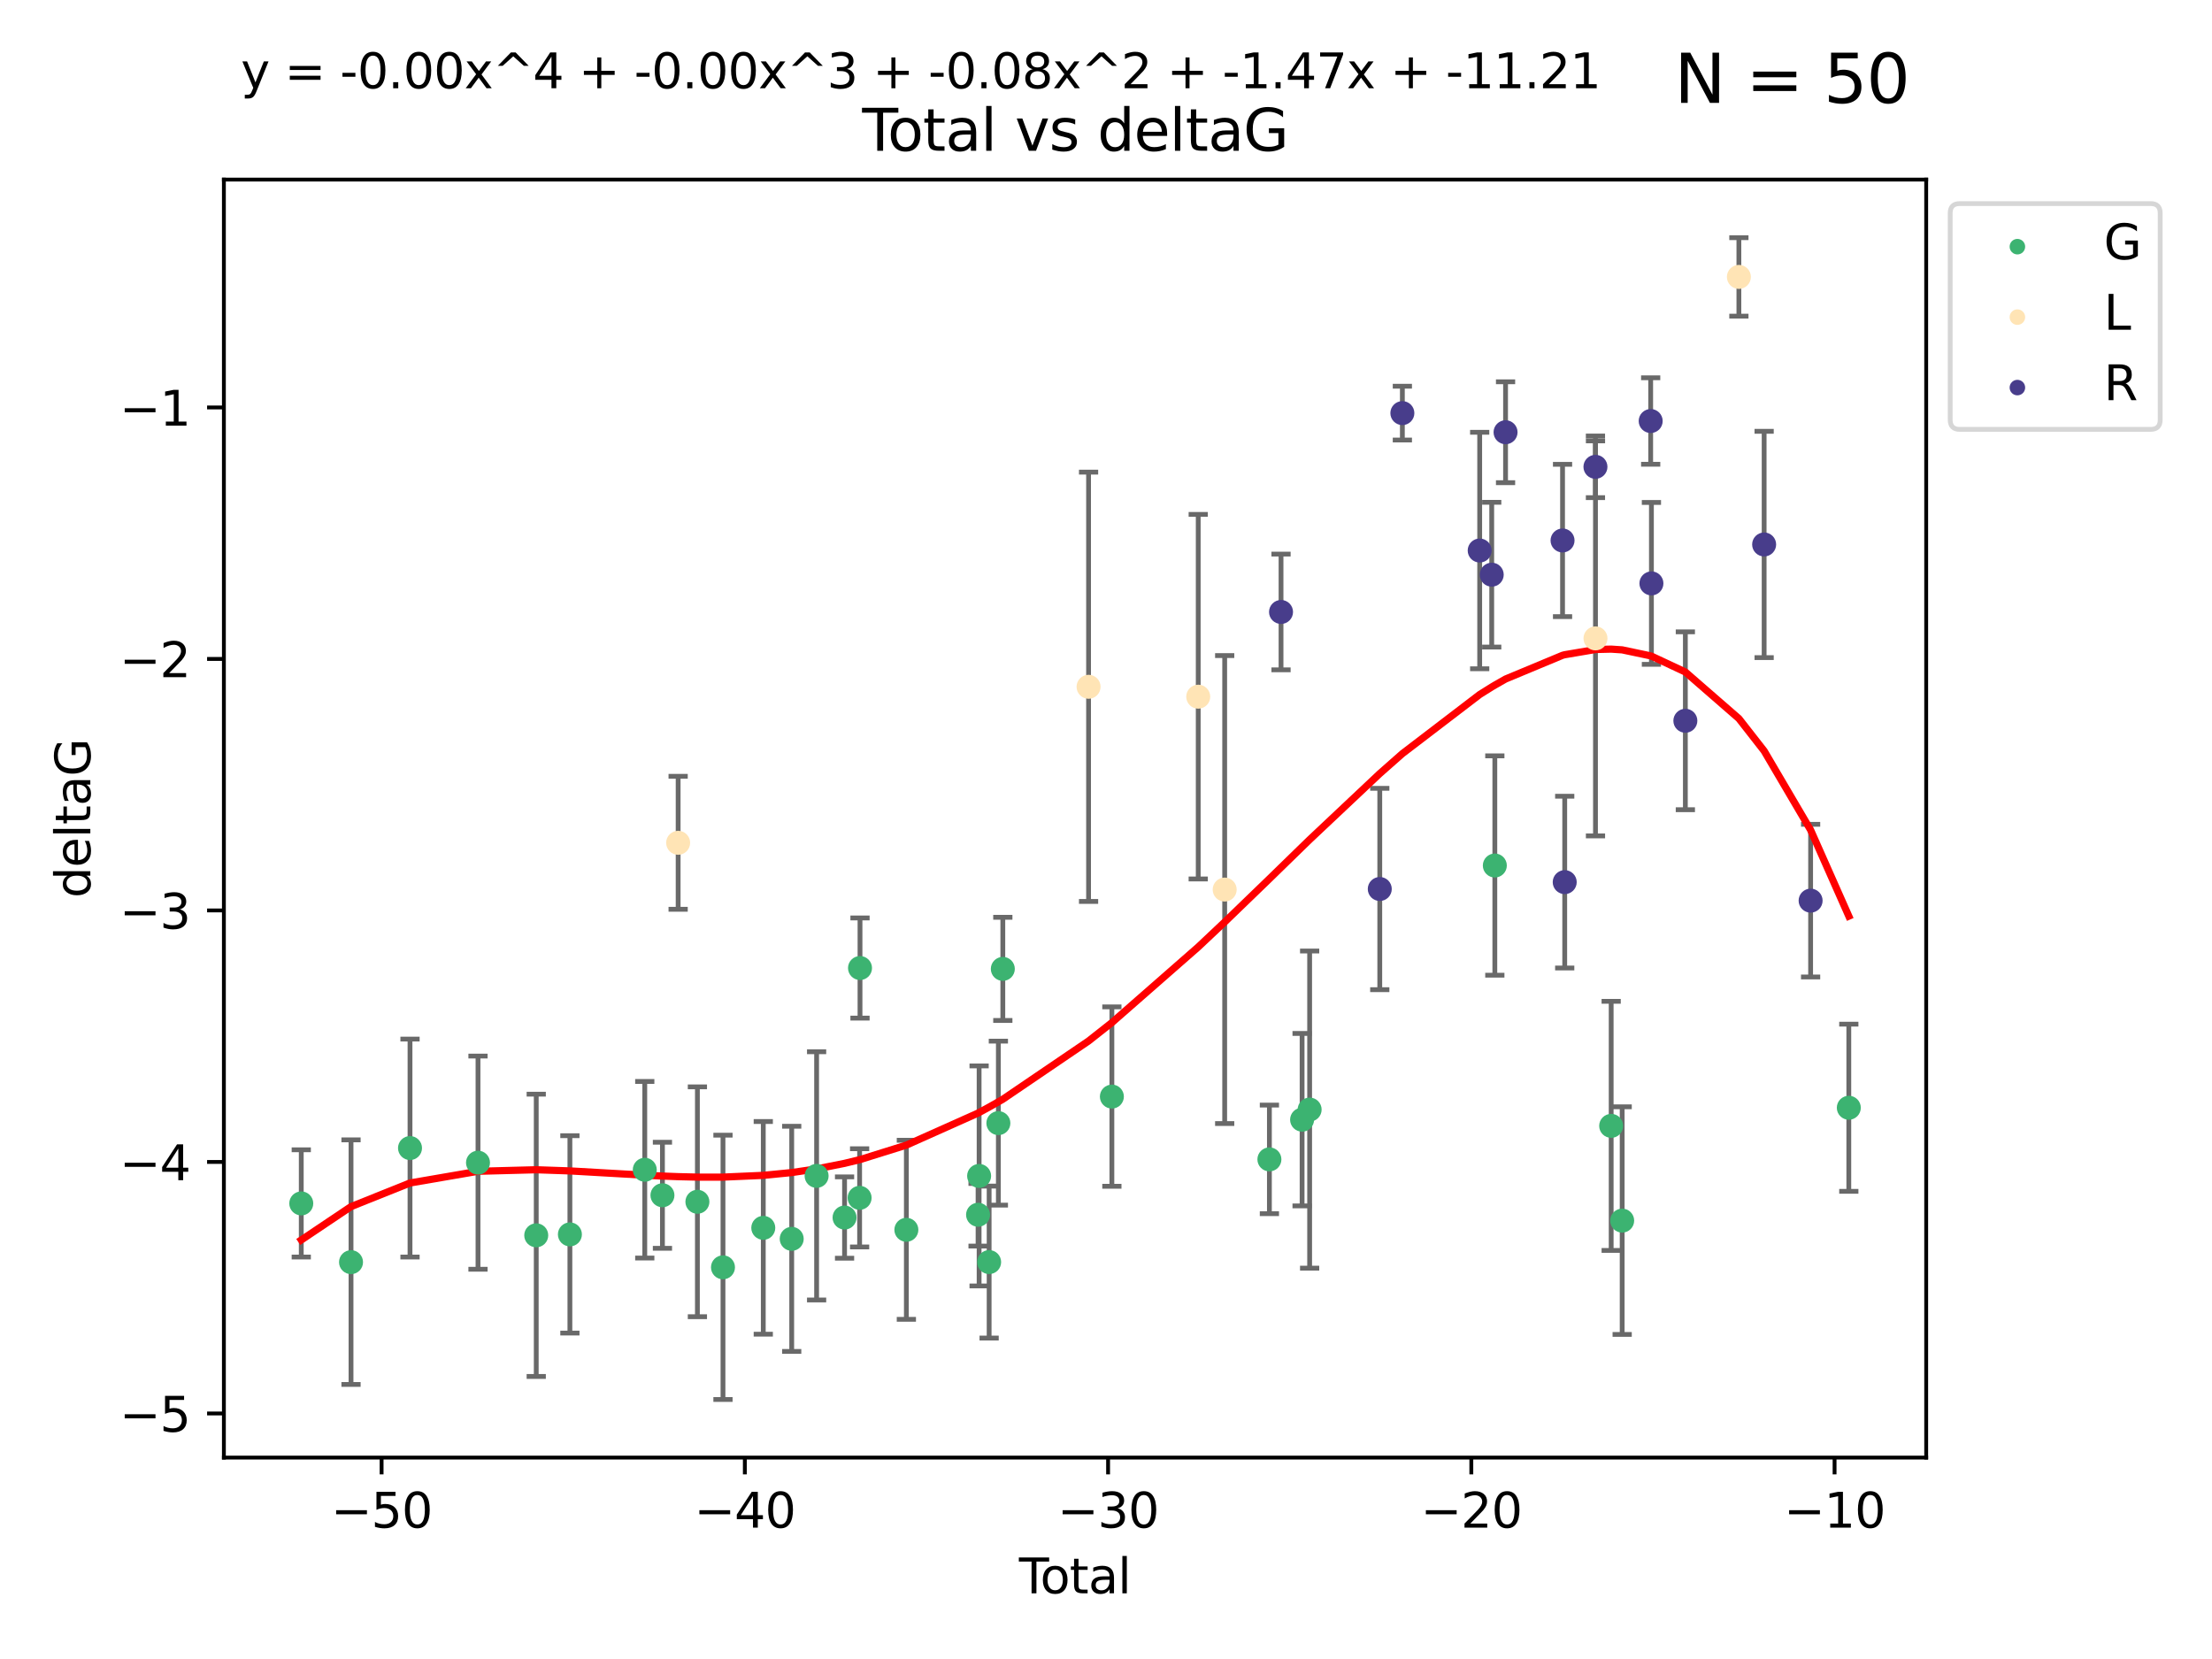 <?xml version="1.0" encoding="utf-8" standalone="no"?>
<!DOCTYPE svg PUBLIC "-//W3C//DTD SVG 1.1//EN"
  "http://www.w3.org/Graphics/SVG/1.1/DTD/svg11.dtd">
<svg xmlns:xlink="http://www.w3.org/1999/xlink" width="460.8pt" height="345.6pt" viewBox="0 0 460.8 345.6" xmlns="http://www.w3.org/2000/svg" version="1.1">
 <defs>
  <style type="text/css">*{stroke-linejoin: round; stroke-linecap: butt}</style>
 </defs>
 <g id="figure_1">
  <g id="patch_1">
   <path d="M 0 345.6 
L 460.8 345.6 
L 460.8 0 
L 0 0 
z
" style="fill: #ffffff"/>
  </g>
  <g id="axes_1">
   <g id="patch_2">
    <path d="M 46.64 303.64 
L 401.26 303.64 
L 401.26 37.411 
L 46.64 37.411 
z
" style="fill: #ffffff"/>
   </g>
   <g id="PathCollection_1">
    <defs>
     <path id="m5a58df277d" d="M 0 1.118 
C 0.297 1.118 0.581 1 0.791 0.791 
C 1 0.581 1.118 0.297 1.118 0 
C 1.118 -0.297 1 -0.581 0.791 -0.791 
C 0.581 -1 0.297 -1.118 0 -1.118 
C -0.297 -1.118 -0.581 -1 -0.791 -0.791 
C -1 -0.581 -1.118 -0.297 -1.118 0 
C -1.118 0.297 -1 0.581 -0.791 0.791 
C -0.581 1 -0.297 1.118 0 1.118 
z
" style="stroke: #3cb371"/>
    </defs>
    <g clip-path="url(#p225749814c)">
     <use xlink:href="#m5a58df277d" x="62.759" y="250.694" style="fill: #3cb371; stroke: #3cb371"/>
     <use xlink:href="#m5a58df277d" x="73.125" y="262.93" style="fill: #3cb371; stroke: #3cb371"/>
     <use xlink:href="#m5a58df277d" x="85.413" y="239.16" style="fill: #3cb371; stroke: #3cb371"/>
     <use xlink:href="#m5a58df277d" x="99.576" y="242.204" style="fill: #3cb371; stroke: #3cb371"/>
     <use xlink:href="#m5a58df277d" x="111.708" y="257.34" style="fill: #3cb371; stroke: #3cb371"/>
     <use xlink:href="#m5a58df277d" x="118.72" y="257.145" style="fill: #3cb371; stroke: #3cb371"/>
     <use xlink:href="#m5a58df277d" x="134.317" y="243.683" style="fill: #3cb371; stroke: #3cb371"/>
     <use xlink:href="#m5a58df277d" x="137.999" y="248.997" style="fill: #3cb371; stroke: #3cb371"/>
     <use xlink:href="#m5a58df277d" x="145.282" y="250.352" style="fill: #3cb371; stroke: #3cb371"/>
     <use xlink:href="#m5a58df277d" x="150.61" y="264.006" style="fill: #3cb371; stroke: #3cb371"/>
     <use xlink:href="#m5a58df277d" x="159.006" y="255.783" style="fill: #3cb371; stroke: #3cb371"/>
     <use xlink:href="#m5a58df277d" x="164.928" y="258.074" style="fill: #3cb371; stroke: #3cb371"/>
     <use xlink:href="#m5a58df277d" x="170.114" y="244.958" style="fill: #3cb371; stroke: #3cb371"/>
     <use xlink:href="#m5a58df277d" x="175.937" y="253.637" style="fill: #3cb371; stroke: #3cb371"/>
     <use xlink:href="#m5a58df277d" x="179.073" y="249.531" style="fill: #3cb371; stroke: #3cb371"/>
     <use xlink:href="#m5a58df277d" x="179.156" y="201.658" style="fill: #3cb371; stroke: #3cb371"/>
     <use xlink:href="#m5a58df277d" x="188.812" y="256.189" style="fill: #3cb371; stroke: #3cb371"/>
     <use xlink:href="#m5a58df277d" x="203.749" y="253.055" style="fill: #3cb371; stroke: #3cb371"/>
     <use xlink:href="#m5a58df277d" x="203.967" y="244.969" style="fill: #3cb371; stroke: #3cb371"/>
     <use xlink:href="#m5a58df277d" x="206.054" y="262.915" style="fill: #3cb371; stroke: #3cb371"/>
     <use xlink:href="#m5a58df277d" x="207.979" y="233.968" style="fill: #3cb371; stroke: #3cb371"/>
     <use xlink:href="#m5a58df277d" x="208.906" y="201.836" style="fill: #3cb371; stroke: #3cb371"/>
     <use xlink:href="#m5a58df277d" x="231.625" y="228.439" style="fill: #3cb371; stroke: #3cb371"/>
     <use xlink:href="#m5a58df277d" x="264.44" y="241.52" style="fill: #3cb371; stroke: #3cb371"/>
     <use xlink:href="#m5a58df277d" x="271.25" y="233.249" style="fill: #3cb371; stroke: #3cb371"/>
     <use xlink:href="#m5a58df277d" x="272.821" y="231.145" style="fill: #3cb371; stroke: #3cb371"/>
     <use xlink:href="#m5a58df277d" x="311.4" y="180.303" style="fill: #3cb371; stroke: #3cb371"/>
     <use xlink:href="#m5a58df277d" x="335.637" y="234.537" style="fill: #3cb371; stroke: #3cb371"/>
     <use xlink:href="#m5a58df277d" x="337.928" y="254.278" style="fill: #3cb371; stroke: #3cb371"/>
     <use xlink:href="#m5a58df277d" x="385.141" y="230.765" style="fill: #3cb371; stroke: #3cb371"/>
    </g>
   </g>
   <g id="PathCollection_2">
    <defs>
     <path id="m8f5b5ffb77" d="M 0 1.118 
C 0.297 1.118 0.581 1 0.791 0.791 
C 1 0.581 1.118 0.297 1.118 0 
C 1.118 -0.297 1 -0.581 0.791 -0.791 
C 0.581 -1 0.297 -1.118 0 -1.118 
C -0.297 -1.118 -0.581 -1 -0.791 -0.791 
C -1 -0.581 -1.118 -0.297 -1.118 0 
C -1.118 0.297 -1 0.581 -0.791 0.791 
C -0.581 1 -0.297 1.118 0 1.118 
z
" style="stroke: #ffe4b5"/>
    </defs>
    <g clip-path="url(#p225749814c)">
     <use xlink:href="#m8f5b5ffb77" x="141.269" y="175.57" style="fill: #ffe4b5; stroke: #ffe4b5"/>
     <use xlink:href="#m8f5b5ffb77" x="226.768" y="143.071" style="fill: #ffe4b5; stroke: #ffe4b5"/>
     <use xlink:href="#m8f5b5ffb77" x="249.613" y="145.132" style="fill: #ffe4b5; stroke: #ffe4b5"/>
     <use xlink:href="#m8f5b5ffb77" x="255.124" y="185.314" style="fill: #ffe4b5; stroke: #ffe4b5"/>
     <use xlink:href="#m8f5b5ffb77" x="332.369" y="132.989" style="fill: #ffe4b5; stroke: #ffe4b5"/>
     <use xlink:href="#m8f5b5ffb77" x="362.242" y="57.685" style="fill: #ffe4b5; stroke: #ffe4b5"/>
    </g>
   </g>
   <g id="PathCollection_3">
    <defs>
     <path id="m2266f6ca08" d="M 0 1.118 
C 0.297 1.118 0.581 1 0.791 0.791 
C 1 0.581 1.118 0.297 1.118 0 
C 1.118 -0.297 1 -0.581 0.791 -0.791 
C 0.581 -1 0.297 -1.118 0 -1.118 
C -0.297 -1.118 -0.581 -1 -0.791 -0.791 
C -1 -0.581 -1.118 -0.297 -1.118 0 
C -1.118 0.297 -1 0.581 -0.791 0.791 
C -0.581 1 -0.297 1.118 0 1.118 
z
" style="stroke: #483d8b"/>
    </defs>
    <g clip-path="url(#p225749814c)">
     <use xlink:href="#m2266f6ca08" x="266.862" y="127.483" style="fill: #483d8b; stroke: #483d8b"/>
     <use xlink:href="#m2266f6ca08" x="287.432" y="185.193" style="fill: #483d8b; stroke: #483d8b"/>
     <use xlink:href="#m2266f6ca08" x="292.138" y="86.058" style="fill: #483d8b; stroke: #483d8b"/>
     <use xlink:href="#m2266f6ca08" x="308.246" y="114.683" style="fill: #483d8b; stroke: #483d8b"/>
     <use xlink:href="#m2266f6ca08" x="310.753" y="119.716" style="fill: #483d8b; stroke: #483d8b"/>
     <use xlink:href="#m2266f6ca08" x="313.635" y="90.044" style="fill: #483d8b; stroke: #483d8b"/>
     <use xlink:href="#m2266f6ca08" x="325.507" y="112.59" style="fill: #483d8b; stroke: #483d8b"/>
     <use xlink:href="#m2266f6ca08" x="325.959" y="183.764" style="fill: #483d8b; stroke: #483d8b"/>
     <use xlink:href="#m2266f6ca08" x="332.361" y="97.249" style="fill: #483d8b; stroke: #483d8b"/>
     <use xlink:href="#m2266f6ca08" x="343.867" y="87.707" style="fill: #483d8b; stroke: #483d8b"/>
     <use xlink:href="#m2266f6ca08" x="344.021" y="121.532" style="fill: #483d8b; stroke: #483d8b"/>
     <use xlink:href="#m2266f6ca08" x="351.091" y="150.149" style="fill: #483d8b; stroke: #483d8b"/>
     <use xlink:href="#m2266f6ca08" x="367.502" y="113.422" style="fill: #483d8b; stroke: #483d8b"/>
     <use xlink:href="#m2266f6ca08" x="377.184" y="187.62" style="fill: #483d8b; stroke: #483d8b"/>
    </g>
   </g>
   <g id="matplotlib.axis_1">
    <g id="xtick_1">
     <g id="line2d_1">
      <defs>
       <path id="mb4664c0214" d="M 0 0 
L 0 3.5 
" style="stroke: #000000; stroke-width: 0.8"/>
      </defs>
      <g>
       <use xlink:href="#mb4664c0214" x="79.494" y="303.64" style="stroke: #000000; stroke-width: 0.8"/>
      </g>
     </g>
     <g id="text_1">
      <!-- −50 -->
      <g transform="translate(68.941 318.238)scale(0.1 -0.1)">
       <defs>
        <path id="DejaVuSans-2212" d="M 678 2272 
L 4684 2272 
L 4684 1741 
L 678 1741 
L 678 2272 
z
" transform="scale(0.016)"/>
        <path id="DejaVuSans-35" d="M 691 4666 
L 3169 4666 
L 3169 4134 
L 1269 4134 
L 1269 2991 
Q 1406 3038 1543 3061 
Q 1681 3084 1819 3084 
Q 2600 3084 3056 2656 
Q 3513 2228 3513 1497 
Q 3513 744 3044 326 
Q 2575 -91 1722 -91 
Q 1428 -91 1123 -41 
Q 819 9 494 109 
L 494 744 
Q 775 591 1075 516 
Q 1375 441 1709 441 
Q 2250 441 2565 725 
Q 2881 1009 2881 1497 
Q 2881 1984 2565 2268 
Q 2250 2553 1709 2553 
Q 1456 2553 1204 2497 
Q 953 2441 691 2322 
L 691 4666 
z
" transform="scale(0.016)"/>
        <path id="DejaVuSans-30" d="M 2034 4250 
Q 1547 4250 1301 3770 
Q 1056 3291 1056 2328 
Q 1056 1369 1301 889 
Q 1547 409 2034 409 
Q 2525 409 2770 889 
Q 3016 1369 3016 2328 
Q 3016 3291 2770 3770 
Q 2525 4250 2034 4250 
z
M 2034 4750 
Q 2819 4750 3233 4129 
Q 3647 3509 3647 2328 
Q 3647 1150 3233 529 
Q 2819 -91 2034 -91 
Q 1250 -91 836 529 
Q 422 1150 422 2328 
Q 422 3509 836 4129 
Q 1250 4750 2034 4750 
z
" transform="scale(0.016)"/>
       </defs>
       <use xlink:href="#DejaVuSans-2212"/>
       <use xlink:href="#DejaVuSans-35" x="83.789"/>
       <use xlink:href="#DejaVuSans-30" x="147.412"/>
      </g>
     </g>
    </g>
    <g id="xtick_2">
     <g id="line2d_2">
      <g>
       <use xlink:href="#mb4664c0214" x="155.164" y="303.64" style="stroke: #000000; stroke-width: 0.8"/>
      </g>
     </g>
     <g id="text_2">
      <!-- −40 -->
      <g transform="translate(144.612 318.238)scale(0.1 -0.1)">
       <defs>
        <path id="DejaVuSans-34" d="M 2419 4116 
L 825 1625 
L 2419 1625 
L 2419 4116 
z
M 2253 4666 
L 3047 4666 
L 3047 1625 
L 3713 1625 
L 3713 1100 
L 3047 1100 
L 3047 0 
L 2419 0 
L 2419 1100 
L 313 1100 
L 313 1709 
L 2253 4666 
z
" transform="scale(0.016)"/>
       </defs>
       <use xlink:href="#DejaVuSans-2212"/>
       <use xlink:href="#DejaVuSans-34" x="83.789"/>
       <use xlink:href="#DejaVuSans-30" x="147.412"/>
      </g>
     </g>
    </g>
    <g id="xtick_3">
     <g id="line2d_3">
      <g>
       <use xlink:href="#mb4664c0214" x="230.834" y="303.64" style="stroke: #000000; stroke-width: 0.8"/>
      </g>
     </g>
     <g id="text_3">
      <!-- −30 -->
      <g transform="translate(220.282 318.238)scale(0.1 -0.1)">
       <defs>
        <path id="DejaVuSans-33" d="M 2597 2516 
Q 3050 2419 3304 2112 
Q 3559 1806 3559 1356 
Q 3559 666 3084 287 
Q 2609 -91 1734 -91 
Q 1441 -91 1130 -33 
Q 819 25 488 141 
L 488 750 
Q 750 597 1062 519 
Q 1375 441 1716 441 
Q 2309 441 2620 675 
Q 2931 909 2931 1356 
Q 2931 1769 2642 2001 
Q 2353 2234 1838 2234 
L 1294 2234 
L 1294 2753 
L 1863 2753 
Q 2328 2753 2575 2939 
Q 2822 3125 2822 3475 
Q 2822 3834 2567 4026 
Q 2313 4219 1838 4219 
Q 1578 4219 1281 4162 
Q 984 4106 628 3988 
L 628 4550 
Q 988 4650 1302 4700 
Q 1616 4750 1894 4750 
Q 2613 4750 3031 4423 
Q 3450 4097 3450 3541 
Q 3450 3153 3228 2886 
Q 3006 2619 2597 2516 
z
" transform="scale(0.016)"/>
       </defs>
       <use xlink:href="#DejaVuSans-2212"/>
       <use xlink:href="#DejaVuSans-33" x="83.789"/>
       <use xlink:href="#DejaVuSans-30" x="147.412"/>
      </g>
     </g>
    </g>
    <g id="xtick_4">
     <g id="line2d_4">
      <g>
       <use xlink:href="#mb4664c0214" x="306.504" y="303.64" style="stroke: #000000; stroke-width: 0.8"/>
      </g>
     </g>
     <g id="text_4">
      <!-- −20 -->
      <g transform="translate(295.952 318.238)scale(0.1 -0.1)">
       <defs>
        <path id="DejaVuSans-32" d="M 1228 531 
L 3431 531 
L 3431 0 
L 469 0 
L 469 531 
Q 828 903 1448 1529 
Q 2069 2156 2228 2338 
Q 2531 2678 2651 2914 
Q 2772 3150 2772 3378 
Q 2772 3750 2511 3984 
Q 2250 4219 1831 4219 
Q 1534 4219 1204 4116 
Q 875 4013 500 3803 
L 500 4441 
Q 881 4594 1212 4672 
Q 1544 4750 1819 4750 
Q 2544 4750 2975 4387 
Q 3406 4025 3406 3419 
Q 3406 3131 3298 2873 
Q 3191 2616 2906 2266 
Q 2828 2175 2409 1742 
Q 1991 1309 1228 531 
z
" transform="scale(0.016)"/>
       </defs>
       <use xlink:href="#DejaVuSans-2212"/>
       <use xlink:href="#DejaVuSans-32" x="83.789"/>
       <use xlink:href="#DejaVuSans-30" x="147.412"/>
      </g>
     </g>
    </g>
    <g id="xtick_5">
     <g id="line2d_5">
      <g>
       <use xlink:href="#mb4664c0214" x="382.175" y="303.64" style="stroke: #000000; stroke-width: 0.8"/>
      </g>
     </g>
     <g id="text_5">
      <!-- −10 -->
      <g transform="translate(371.622 318.238)scale(0.1 -0.1)">
       <defs>
        <path id="DejaVuSans-31" d="M 794 531 
L 1825 531 
L 1825 4091 
L 703 3866 
L 703 4441 
L 1819 4666 
L 2450 4666 
L 2450 531 
L 3481 531 
L 3481 0 
L 794 0 
L 794 531 
z
" transform="scale(0.016)"/>
       </defs>
       <use xlink:href="#DejaVuSans-2212"/>
       <use xlink:href="#DejaVuSans-31" x="83.789"/>
       <use xlink:href="#DejaVuSans-30" x="147.412"/>
      </g>
     </g>
    </g>
    <g id="text_6">
     <!-- Total -->
     <g transform="translate(212.273 331.917)scale(0.1 -0.1)">
      <defs>
       <path id="DejaVuSans-54" d="M -19 4666 
L 3928 4666 
L 3928 4134 
L 2272 4134 
L 2272 0 
L 1638 0 
L 1638 4134 
L -19 4134 
L -19 4666 
z
" transform="scale(0.016)"/>
       <path id="DejaVuSans-6f" d="M 1959 3097 
Q 1497 3097 1228 2736 
Q 959 2375 959 1747 
Q 959 1119 1226 758 
Q 1494 397 1959 397 
Q 2419 397 2687 759 
Q 2956 1122 2956 1747 
Q 2956 2369 2687 2733 
Q 2419 3097 1959 3097 
z
M 1959 3584 
Q 2709 3584 3137 3096 
Q 3566 2609 3566 1747 
Q 3566 888 3137 398 
Q 2709 -91 1959 -91 
Q 1206 -91 779 398 
Q 353 888 353 1747 
Q 353 2609 779 3096 
Q 1206 3584 1959 3584 
z
" transform="scale(0.016)"/>
       <path id="DejaVuSans-74" d="M 1172 4494 
L 1172 3500 
L 2356 3500 
L 2356 3053 
L 1172 3053 
L 1172 1153 
Q 1172 725 1289 603 
Q 1406 481 1766 481 
L 2356 481 
L 2356 0 
L 1766 0 
Q 1100 0 847 248 
Q 594 497 594 1153 
L 594 3053 
L 172 3053 
L 172 3500 
L 594 3500 
L 594 4494 
L 1172 4494 
z
" transform="scale(0.016)"/>
       <path id="DejaVuSans-61" d="M 2194 1759 
Q 1497 1759 1228 1600 
Q 959 1441 959 1056 
Q 959 750 1161 570 
Q 1363 391 1709 391 
Q 2188 391 2477 730 
Q 2766 1069 2766 1631 
L 2766 1759 
L 2194 1759 
z
M 3341 1997 
L 3341 0 
L 2766 0 
L 2766 531 
Q 2569 213 2275 61 
Q 1981 -91 1556 -91 
Q 1019 -91 701 211 
Q 384 513 384 1019 
Q 384 1609 779 1909 
Q 1175 2209 1959 2209 
L 2766 2209 
L 2766 2266 
Q 2766 2663 2505 2880 
Q 2244 3097 1772 3097 
Q 1472 3097 1187 3025 
Q 903 2953 641 2809 
L 641 3341 
Q 956 3463 1253 3523 
Q 1550 3584 1831 3584 
Q 2591 3584 2966 3190 
Q 3341 2797 3341 1997 
z
" transform="scale(0.016)"/>
       <path id="DejaVuSans-6c" d="M 603 4863 
L 1178 4863 
L 1178 0 
L 603 0 
L 603 4863 
z
" transform="scale(0.016)"/>
      </defs>
      <use xlink:href="#DejaVuSans-54"/>
      <use xlink:href="#DejaVuSans-6f" x="44.084"/>
      <use xlink:href="#DejaVuSans-74" x="105.266"/>
      <use xlink:href="#DejaVuSans-61" x="144.475"/>
      <use xlink:href="#DejaVuSans-6c" x="205.754"/>
     </g>
    </g>
   </g>
   <g id="matplotlib.axis_2">
    <g id="ytick_1">
     <g id="line2d_6">
      <defs>
       <path id="m29cb086c2b" d="M 0 0 
L -3.5 0 
" style="stroke: #000000; stroke-width: 0.8"/>
      </defs>
      <g>
       <use xlink:href="#m29cb086c2b" x="46.64" y="294.452" style="stroke: #000000; stroke-width: 0.8"/>
      </g>
     </g>
     <g id="text_7">
      <!-- −5 -->
      <g transform="translate(24.898 298.251)scale(0.1 -0.1)">
       <use xlink:href="#DejaVuSans-2212"/>
       <use xlink:href="#DejaVuSans-35" x="83.789"/>
      </g>
     </g>
    </g>
    <g id="ytick_2">
     <g id="line2d_7">
      <g>
       <use xlink:href="#m29cb086c2b" x="46.64" y="242.057" style="stroke: #000000; stroke-width: 0.8"/>
      </g>
     </g>
     <g id="text_8">
      <!-- −4 -->
      <g transform="translate(24.898 245.857)scale(0.1 -0.1)">
       <use xlink:href="#DejaVuSans-2212"/>
       <use xlink:href="#DejaVuSans-34" x="83.789"/>
      </g>
     </g>
    </g>
    <g id="ytick_3">
     <g id="line2d_8">
      <g>
       <use xlink:href="#m29cb086c2b" x="46.64" y="189.663" style="stroke: #000000; stroke-width: 0.8"/>
      </g>
     </g>
     <g id="text_9">
      <!-- −3 -->
      <g transform="translate(24.898 193.462)scale(0.1 -0.1)">
       <use xlink:href="#DejaVuSans-2212"/>
       <use xlink:href="#DejaVuSans-33" x="83.789"/>
      </g>
     </g>
    </g>
    <g id="ytick_4">
     <g id="line2d_9">
      <g>
       <use xlink:href="#m29cb086c2b" x="46.64" y="137.269" style="stroke: #000000; stroke-width: 0.8"/>
      </g>
     </g>
     <g id="text_10">
      <!-- −2 -->
      <g transform="translate(24.898 141.068)scale(0.1 -0.1)">
       <use xlink:href="#DejaVuSans-2212"/>
       <use xlink:href="#DejaVuSans-32" x="83.789"/>
      </g>
     </g>
    </g>
    <g id="ytick_5">
     <g id="line2d_10">
      <g>
       <use xlink:href="#m29cb086c2b" x="46.64" y="84.875" style="stroke: #000000; stroke-width: 0.8"/>
      </g>
     </g>
     <g id="text_11">
      <!-- −1 -->
      <g transform="translate(24.898 88.674)scale(0.1 -0.1)">
       <use xlink:href="#DejaVuSans-2212"/>
       <use xlink:href="#DejaVuSans-31" x="83.789"/>
      </g>
     </g>
    </g>
    <g id="text_12">
     <!-- deltaG -->
     <g transform="translate(18.818 187.064)rotate(-90)scale(0.1 -0.1)">
      <defs>
       <path id="DejaVuSans-64" d="M 2906 2969 
L 2906 4863 
L 3481 4863 
L 3481 0 
L 2906 0 
L 2906 525 
Q 2725 213 2448 61 
Q 2172 -91 1784 -91 
Q 1150 -91 751 415 
Q 353 922 353 1747 
Q 353 2572 751 3078 
Q 1150 3584 1784 3584 
Q 2172 3584 2448 3432 
Q 2725 3281 2906 2969 
z
M 947 1747 
Q 947 1113 1208 752 
Q 1469 391 1925 391 
Q 2381 391 2643 752 
Q 2906 1113 2906 1747 
Q 2906 2381 2643 2742 
Q 2381 3103 1925 3103 
Q 1469 3103 1208 2742 
Q 947 2381 947 1747 
z
" transform="scale(0.016)"/>
       <path id="DejaVuSans-65" d="M 3597 1894 
L 3597 1613 
L 953 1613 
Q 991 1019 1311 708 
Q 1631 397 2203 397 
Q 2534 397 2845 478 
Q 3156 559 3463 722 
L 3463 178 
Q 3153 47 2828 -22 
Q 2503 -91 2169 -91 
Q 1331 -91 842 396 
Q 353 884 353 1716 
Q 353 2575 817 3079 
Q 1281 3584 2069 3584 
Q 2775 3584 3186 3129 
Q 3597 2675 3597 1894 
z
M 3022 2063 
Q 3016 2534 2758 2815 
Q 2500 3097 2075 3097 
Q 1594 3097 1305 2825 
Q 1016 2553 972 2059 
L 3022 2063 
z
" transform="scale(0.016)"/>
       <path id="DejaVuSans-47" d="M 3809 666 
L 3809 1919 
L 2778 1919 
L 2778 2438 
L 4434 2438 
L 4434 434 
Q 4069 175 3628 42 
Q 3188 -91 2688 -91 
Q 1594 -91 976 548 
Q 359 1188 359 2328 
Q 359 3472 976 4111 
Q 1594 4750 2688 4750 
Q 3144 4750 3555 4637 
Q 3966 4525 4313 4306 
L 4313 3634 
Q 3963 3931 3569 4081 
Q 3175 4231 2741 4231 
Q 1884 4231 1454 3753 
Q 1025 3275 1025 2328 
Q 1025 1384 1454 906 
Q 1884 428 2741 428 
Q 3075 428 3337 486 
Q 3600 544 3809 666 
z
" transform="scale(0.016)"/>
      </defs>
      <use xlink:href="#DejaVuSans-64"/>
      <use xlink:href="#DejaVuSans-65" x="63.477"/>
      <use xlink:href="#DejaVuSans-6c" x="125"/>
      <use xlink:href="#DejaVuSans-74" x="152.783"/>
      <use xlink:href="#DejaVuSans-61" x="191.992"/>
      <use xlink:href="#DejaVuSans-47" x="253.271"/>
     </g>
    </g>
   </g>
   <g id="LineCollection_1">
    <path d="M 62.759 261.865 
L 62.759 239.523 
" clip-path="url(#p225749814c)" style="fill: none; stroke: #696969"/>
    <path d="M 73.125 288.405 
L 73.125 237.455 
" clip-path="url(#p225749814c)" style="fill: none; stroke: #696969"/>
    <path d="M 85.413 261.862 
L 85.413 216.458 
" clip-path="url(#p225749814c)" style="fill: none; stroke: #696969"/>
    <path d="M 99.576 264.405 
L 99.576 220.002 
" clip-path="url(#p225749814c)" style="fill: none; stroke: #696969"/>
    <path d="M 111.708 286.739 
L 111.708 227.94 
" clip-path="url(#p225749814c)" style="fill: none; stroke: #696969"/>
    <path d="M 118.72 277.699 
L 118.72 236.59 
" clip-path="url(#p225749814c)" style="fill: none; stroke: #696969"/>
    <path d="M 134.317 262.075 
L 134.317 225.29 
" clip-path="url(#p225749814c)" style="fill: none; stroke: #696969"/>
    <path d="M 137.999 260.044 
L 137.999 237.949 
" clip-path="url(#p225749814c)" style="fill: none; stroke: #696969"/>
    <path d="M 145.282 274.292 
L 145.282 226.412 
" clip-path="url(#p225749814c)" style="fill: none; stroke: #696969"/>
    <path d="M 150.61 291.539 
L 150.61 236.473 
" clip-path="url(#p225749814c)" style="fill: none; stroke: #696969"/>
    <path d="M 159.006 277.934 
L 159.006 233.631 
" clip-path="url(#p225749814c)" style="fill: none; stroke: #696969"/>
    <path d="M 164.928 281.527 
L 164.928 234.621 
" clip-path="url(#p225749814c)" style="fill: none; stroke: #696969"/>
    <path d="M 170.114 270.812 
L 170.114 219.103 
" clip-path="url(#p225749814c)" style="fill: none; stroke: #696969"/>
    <path d="M 175.937 262.109 
L 175.937 245.165 
" clip-path="url(#p225749814c)" style="fill: none; stroke: #696969"/>
    <path d="M 179.073 259.759 
L 179.073 239.303 
" clip-path="url(#p225749814c)" style="fill: none; stroke: #696969"/>
    <path d="M 179.156 212.091 
L 179.156 191.226 
" clip-path="url(#p225749814c)" style="fill: none; stroke: #696969"/>
    <path d="M 188.812 274.839 
L 188.812 237.54 
" clip-path="url(#p225749814c)" style="fill: none; stroke: #696969"/>
    <path d="M 203.749 259.579 
L 203.749 246.532 
" clip-path="url(#p225749814c)" style="fill: none; stroke: #696969"/>
    <path d="M 203.967 267.888 
L 203.967 222.051 
" clip-path="url(#p225749814c)" style="fill: none; stroke: #696969"/>
    <path d="M 206.054 278.743 
L 206.054 247.087 
" clip-path="url(#p225749814c)" style="fill: none; stroke: #696969"/>
    <path d="M 207.979 251.046 
L 207.979 216.89 
" clip-path="url(#p225749814c)" style="fill: none; stroke: #696969"/>
    <path d="M 208.906 212.583 
L 208.906 191.089 
" clip-path="url(#p225749814c)" style="fill: none; stroke: #696969"/>
    <path d="M 231.625 247.124 
L 231.625 209.753 
" clip-path="url(#p225749814c)" style="fill: none; stroke: #696969"/>
    <path d="M 264.44 252.833 
L 264.44 230.207 
" clip-path="url(#p225749814c)" style="fill: none; stroke: #696969"/>
    <path d="M 271.25 251.211 
L 271.25 215.287 
" clip-path="url(#p225749814c)" style="fill: none; stroke: #696969"/>
    <path d="M 272.821 264.181 
L 272.821 198.11 
" clip-path="url(#p225749814c)" style="fill: none; stroke: #696969"/>
    <path d="M 311.4 203.148 
L 311.4 157.457 
" clip-path="url(#p225749814c)" style="fill: none; stroke: #696969"/>
    <path d="M 335.637 260.484 
L 335.637 208.591 
" clip-path="url(#p225749814c)" style="fill: none; stroke: #696969"/>
    <path d="M 337.928 277.988 
L 337.928 230.568 
" clip-path="url(#p225749814c)" style="fill: none; stroke: #696969"/>
    <path d="M 385.141 248.177 
L 385.141 213.353 
" clip-path="url(#p225749814c)" style="fill: none; stroke: #696969"/>
   </g>
   <g id="line2d_11">
    <defs>
     <path id="m848ae2af90" d="M 2 0 
L -2 -0 
" style="stroke: #696969"/>
    </defs>
    <g clip-path="url(#p225749814c)">
     <use xlink:href="#m848ae2af90" x="62.759" y="261.865" style="fill: #696969; stroke: #696969"/>
     <use xlink:href="#m848ae2af90" x="73.125" y="288.405" style="fill: #696969; stroke: #696969"/>
     <use xlink:href="#m848ae2af90" x="85.413" y="261.862" style="fill: #696969; stroke: #696969"/>
     <use xlink:href="#m848ae2af90" x="99.576" y="264.405" style="fill: #696969; stroke: #696969"/>
     <use xlink:href="#m848ae2af90" x="111.708" y="286.739" style="fill: #696969; stroke: #696969"/>
     <use xlink:href="#m848ae2af90" x="118.72" y="277.699" style="fill: #696969; stroke: #696969"/>
     <use xlink:href="#m848ae2af90" x="134.317" y="262.075" style="fill: #696969; stroke: #696969"/>
     <use xlink:href="#m848ae2af90" x="137.999" y="260.044" style="fill: #696969; stroke: #696969"/>
     <use xlink:href="#m848ae2af90" x="145.282" y="274.292" style="fill: #696969; stroke: #696969"/>
     <use xlink:href="#m848ae2af90" x="150.61" y="291.539" style="fill: #696969; stroke: #696969"/>
     <use xlink:href="#m848ae2af90" x="159.006" y="277.934" style="fill: #696969; stroke: #696969"/>
     <use xlink:href="#m848ae2af90" x="164.928" y="281.527" style="fill: #696969; stroke: #696969"/>
     <use xlink:href="#m848ae2af90" x="170.114" y="270.812" style="fill: #696969; stroke: #696969"/>
     <use xlink:href="#m848ae2af90" x="175.937" y="262.109" style="fill: #696969; stroke: #696969"/>
     <use xlink:href="#m848ae2af90" x="179.073" y="259.759" style="fill: #696969; stroke: #696969"/>
     <use xlink:href="#m848ae2af90" x="179.156" y="212.091" style="fill: #696969; stroke: #696969"/>
     <use xlink:href="#m848ae2af90" x="188.812" y="274.839" style="fill: #696969; stroke: #696969"/>
     <use xlink:href="#m848ae2af90" x="203.749" y="259.579" style="fill: #696969; stroke: #696969"/>
     <use xlink:href="#m848ae2af90" x="203.967" y="267.888" style="fill: #696969; stroke: #696969"/>
     <use xlink:href="#m848ae2af90" x="206.054" y="278.743" style="fill: #696969; stroke: #696969"/>
     <use xlink:href="#m848ae2af90" x="207.979" y="251.046" style="fill: #696969; stroke: #696969"/>
     <use xlink:href="#m848ae2af90" x="208.906" y="212.583" style="fill: #696969; stroke: #696969"/>
     <use xlink:href="#m848ae2af90" x="231.625" y="247.124" style="fill: #696969; stroke: #696969"/>
     <use xlink:href="#m848ae2af90" x="264.44" y="252.833" style="fill: #696969; stroke: #696969"/>
     <use xlink:href="#m848ae2af90" x="271.25" y="251.211" style="fill: #696969; stroke: #696969"/>
     <use xlink:href="#m848ae2af90" x="272.821" y="264.181" style="fill: #696969; stroke: #696969"/>
     <use xlink:href="#m848ae2af90" x="311.4" y="203.148" style="fill: #696969; stroke: #696969"/>
     <use xlink:href="#m848ae2af90" x="335.637" y="260.484" style="fill: #696969; stroke: #696969"/>
     <use xlink:href="#m848ae2af90" x="337.928" y="277.988" style="fill: #696969; stroke: #696969"/>
     <use xlink:href="#m848ae2af90" x="385.141" y="248.177" style="fill: #696969; stroke: #696969"/>
    </g>
   </g>
   <g id="line2d_12">
    <g clip-path="url(#p225749814c)">
     <use xlink:href="#m848ae2af90" x="62.759" y="239.523" style="fill: #696969; stroke: #696969"/>
     <use xlink:href="#m848ae2af90" x="73.125" y="237.455" style="fill: #696969; stroke: #696969"/>
     <use xlink:href="#m848ae2af90" x="85.413" y="216.458" style="fill: #696969; stroke: #696969"/>
     <use xlink:href="#m848ae2af90" x="99.576" y="220.002" style="fill: #696969; stroke: #696969"/>
     <use xlink:href="#m848ae2af90" x="111.708" y="227.94" style="fill: #696969; stroke: #696969"/>
     <use xlink:href="#m848ae2af90" x="118.72" y="236.59" style="fill: #696969; stroke: #696969"/>
     <use xlink:href="#m848ae2af90" x="134.317" y="225.29" style="fill: #696969; stroke: #696969"/>
     <use xlink:href="#m848ae2af90" x="137.999" y="237.949" style="fill: #696969; stroke: #696969"/>
     <use xlink:href="#m848ae2af90" x="145.282" y="226.412" style="fill: #696969; stroke: #696969"/>
     <use xlink:href="#m848ae2af90" x="150.61" y="236.473" style="fill: #696969; stroke: #696969"/>
     <use xlink:href="#m848ae2af90" x="159.006" y="233.631" style="fill: #696969; stroke: #696969"/>
     <use xlink:href="#m848ae2af90" x="164.928" y="234.621" style="fill: #696969; stroke: #696969"/>
     <use xlink:href="#m848ae2af90" x="170.114" y="219.103" style="fill: #696969; stroke: #696969"/>
     <use xlink:href="#m848ae2af90" x="175.937" y="245.165" style="fill: #696969; stroke: #696969"/>
     <use xlink:href="#m848ae2af90" x="179.073" y="239.303" style="fill: #696969; stroke: #696969"/>
     <use xlink:href="#m848ae2af90" x="179.156" y="191.226" style="fill: #696969; stroke: #696969"/>
     <use xlink:href="#m848ae2af90" x="188.812" y="237.54" style="fill: #696969; stroke: #696969"/>
     <use xlink:href="#m848ae2af90" x="203.749" y="246.532" style="fill: #696969; stroke: #696969"/>
     <use xlink:href="#m848ae2af90" x="203.967" y="222.051" style="fill: #696969; stroke: #696969"/>
     <use xlink:href="#m848ae2af90" x="206.054" y="247.087" style="fill: #696969; stroke: #696969"/>
     <use xlink:href="#m848ae2af90" x="207.979" y="216.89" style="fill: #696969; stroke: #696969"/>
     <use xlink:href="#m848ae2af90" x="208.906" y="191.089" style="fill: #696969; stroke: #696969"/>
     <use xlink:href="#m848ae2af90" x="231.625" y="209.753" style="fill: #696969; stroke: #696969"/>
     <use xlink:href="#m848ae2af90" x="264.44" y="230.207" style="fill: #696969; stroke: #696969"/>
     <use xlink:href="#m848ae2af90" x="271.25" y="215.287" style="fill: #696969; stroke: #696969"/>
     <use xlink:href="#m848ae2af90" x="272.821" y="198.11" style="fill: #696969; stroke: #696969"/>
     <use xlink:href="#m848ae2af90" x="311.4" y="157.457" style="fill: #696969; stroke: #696969"/>
     <use xlink:href="#m848ae2af90" x="335.637" y="208.591" style="fill: #696969; stroke: #696969"/>
     <use xlink:href="#m848ae2af90" x="337.928" y="230.568" style="fill: #696969; stroke: #696969"/>
     <use xlink:href="#m848ae2af90" x="385.141" y="213.353" style="fill: #696969; stroke: #696969"/>
    </g>
   </g>
   <g id="LineCollection_2">
    <path d="M 141.269 189.421 
L 141.269 161.719 
" clip-path="url(#p225749814c)" style="fill: none; stroke: #696969"/>
    <path d="M 226.768 187.786 
L 226.768 98.355 
" clip-path="url(#p225749814c)" style="fill: none; stroke: #696969"/>
    <path d="M 249.613 183.102 
L 249.613 107.161 
" clip-path="url(#p225749814c)" style="fill: none; stroke: #696969"/>
    <path d="M 255.124 234.06 
L 255.124 136.568 
" clip-path="url(#p225749814c)" style="fill: none; stroke: #696969"/>
    <path d="M 332.369 174.133 
L 332.369 91.846 
" clip-path="url(#p225749814c)" style="fill: none; stroke: #696969"/>
    <path d="M 362.242 65.858 
L 362.242 49.513 
" clip-path="url(#p225749814c)" style="fill: none; stroke: #696969"/>
   </g>
   <g id="line2d_13">
    <g clip-path="url(#p225749814c)">
     <use xlink:href="#m848ae2af90" x="141.269" y="189.421" style="fill: #696969; stroke: #696969"/>
     <use xlink:href="#m848ae2af90" x="226.768" y="187.786" style="fill: #696969; stroke: #696969"/>
     <use xlink:href="#m848ae2af90" x="249.613" y="183.102" style="fill: #696969; stroke: #696969"/>
     <use xlink:href="#m848ae2af90" x="255.124" y="234.06" style="fill: #696969; stroke: #696969"/>
     <use xlink:href="#m848ae2af90" x="332.369" y="174.133" style="fill: #696969; stroke: #696969"/>
     <use xlink:href="#m848ae2af90" x="362.242" y="65.858" style="fill: #696969; stroke: #696969"/>
    </g>
   </g>
   <g id="line2d_14">
    <g clip-path="url(#p225749814c)">
     <use xlink:href="#m848ae2af90" x="141.269" y="161.719" style="fill: #696969; stroke: #696969"/>
     <use xlink:href="#m848ae2af90" x="226.768" y="98.355" style="fill: #696969; stroke: #696969"/>
     <use xlink:href="#m848ae2af90" x="249.613" y="107.161" style="fill: #696969; stroke: #696969"/>
     <use xlink:href="#m848ae2af90" x="255.124" y="136.568" style="fill: #696969; stroke: #696969"/>
     <use xlink:href="#m848ae2af90" x="332.369" y="91.846" style="fill: #696969; stroke: #696969"/>
     <use xlink:href="#m848ae2af90" x="362.242" y="49.513" style="fill: #696969; stroke: #696969"/>
    </g>
   </g>
   <g id="LineCollection_3">
    <path d="M 266.862 139.54 
L 266.862 115.425 
" clip-path="url(#p225749814c)" style="fill: none; stroke: #696969"/>
    <path d="M 287.432 206.167 
L 287.432 164.219 
" clip-path="url(#p225749814c)" style="fill: none; stroke: #696969"/>
    <path d="M 292.138 91.664 
L 292.138 80.453 
" clip-path="url(#p225749814c)" style="fill: none; stroke: #696969"/>
    <path d="M 308.246 139.317 
L 308.246 90.049 
" clip-path="url(#p225749814c)" style="fill: none; stroke: #696969"/>
    <path d="M 310.753 134.791 
L 310.753 104.641 
" clip-path="url(#p225749814c)" style="fill: none; stroke: #696969"/>
    <path d="M 313.635 100.554 
L 313.635 79.535 
" clip-path="url(#p225749814c)" style="fill: none; stroke: #696969"/>
    <path d="M 325.507 128.453 
L 325.507 96.726 
" clip-path="url(#p225749814c)" style="fill: none; stroke: #696969"/>
    <path d="M 325.959 201.654 
L 325.959 165.873 
" clip-path="url(#p225749814c)" style="fill: none; stroke: #696969"/>
    <path d="M 332.361 103.664 
L 332.361 90.834 
" clip-path="url(#p225749814c)" style="fill: none; stroke: #696969"/>
    <path d="M 343.867 96.711 
L 343.867 78.702 
" clip-path="url(#p225749814c)" style="fill: none; stroke: #696969"/>
    <path d="M 344.021 138.393 
L 344.021 104.671 
" clip-path="url(#p225749814c)" style="fill: none; stroke: #696969"/>
    <path d="M 351.091 168.678 
L 351.091 131.62 
" clip-path="url(#p225749814c)" style="fill: none; stroke: #696969"/>
    <path d="M 367.502 136.996 
L 367.502 89.848 
" clip-path="url(#p225749814c)" style="fill: none; stroke: #696969"/>
    <path d="M 377.184 203.521 
L 377.184 171.72 
" clip-path="url(#p225749814c)" style="fill: none; stroke: #696969"/>
   </g>
   <g id="line2d_15">
    <g clip-path="url(#p225749814c)">
     <use xlink:href="#m848ae2af90" x="266.862" y="139.54" style="fill: #696969; stroke: #696969"/>
     <use xlink:href="#m848ae2af90" x="287.432" y="206.167" style="fill: #696969; stroke: #696969"/>
     <use xlink:href="#m848ae2af90" x="292.138" y="91.664" style="fill: #696969; stroke: #696969"/>
     <use xlink:href="#m848ae2af90" x="308.246" y="139.317" style="fill: #696969; stroke: #696969"/>
     <use xlink:href="#m848ae2af90" x="310.753" y="134.791" style="fill: #696969; stroke: #696969"/>
     <use xlink:href="#m848ae2af90" x="313.635" y="100.554" style="fill: #696969; stroke: #696969"/>
     <use xlink:href="#m848ae2af90" x="325.507" y="128.453" style="fill: #696969; stroke: #696969"/>
     <use xlink:href="#m848ae2af90" x="325.959" y="201.654" style="fill: #696969; stroke: #696969"/>
     <use xlink:href="#m848ae2af90" x="332.361" y="103.664" style="fill: #696969; stroke: #696969"/>
     <use xlink:href="#m848ae2af90" x="343.867" y="96.711" style="fill: #696969; stroke: #696969"/>
     <use xlink:href="#m848ae2af90" x="344.021" y="138.393" style="fill: #696969; stroke: #696969"/>
     <use xlink:href="#m848ae2af90" x="351.091" y="168.678" style="fill: #696969; stroke: #696969"/>
     <use xlink:href="#m848ae2af90" x="367.502" y="136.996" style="fill: #696969; stroke: #696969"/>
     <use xlink:href="#m848ae2af90" x="377.184" y="203.521" style="fill: #696969; stroke: #696969"/>
    </g>
   </g>
   <g id="line2d_16">
    <g clip-path="url(#p225749814c)">
     <use xlink:href="#m848ae2af90" x="266.862" y="115.425" style="fill: #696969; stroke: #696969"/>
     <use xlink:href="#m848ae2af90" x="287.432" y="164.219" style="fill: #696969; stroke: #696969"/>
     <use xlink:href="#m848ae2af90" x="292.138" y="80.453" style="fill: #696969; stroke: #696969"/>
     <use xlink:href="#m848ae2af90" x="308.246" y="90.049" style="fill: #696969; stroke: #696969"/>
     <use xlink:href="#m848ae2af90" x="310.753" y="104.641" style="fill: #696969; stroke: #696969"/>
     <use xlink:href="#m848ae2af90" x="313.635" y="79.535" style="fill: #696969; stroke: #696969"/>
     <use xlink:href="#m848ae2af90" x="325.507" y="96.726" style="fill: #696969; stroke: #696969"/>
     <use xlink:href="#m848ae2af90" x="325.959" y="165.873" style="fill: #696969; stroke: #696969"/>
     <use xlink:href="#m848ae2af90" x="332.361" y="90.834" style="fill: #696969; stroke: #696969"/>
     <use xlink:href="#m848ae2af90" x="343.867" y="78.702" style="fill: #696969; stroke: #696969"/>
     <use xlink:href="#m848ae2af90" x="344.021" y="104.671" style="fill: #696969; stroke: #696969"/>
     <use xlink:href="#m848ae2af90" x="351.091" y="131.62" style="fill: #696969; stroke: #696969"/>
     <use xlink:href="#m848ae2af90" x="367.502" y="89.848" style="fill: #696969; stroke: #696969"/>
     <use xlink:href="#m848ae2af90" x="377.184" y="171.72" style="fill: #696969; stroke: #696969"/>
    </g>
   </g>
   <g id="line2d_17">
    <path d="M 62.759 258.31 
L 73.125 251.358 
L 85.413 246.437 
L 99.576 244 
L 111.708 243.681 
L 118.72 243.922 
L 134.317 244.814 
L 137.999 244.994 
L 141.269 245.119 
L 145.282 245.214 
L 150.61 245.215 
L 159.006 244.848 
L 164.928 244.266 
L 170.114 243.506 
L 175.937 242.348 
L 179.073 241.584 
L 179.156 241.563 
L 188.812 238.55 
L 203.749 231.873 
L 203.967 231.756 
L 206.054 230.622 
L 207.979 229.532 
L 208.906 228.993 
L 226.768 216.859 
L 231.625 213.029 
L 249.613 197.273 
L 255.124 192.075 
L 264.44 183.073 
L 266.862 180.711 
L 271.25 176.437 
L 272.821 174.912 
L 287.432 161.149 
L 292.138 156.998 
L 308.246 144.683 
L 310.753 143.114 
L 311.4 142.728 
L 313.635 141.455 
L 325.507 136.51 
L 325.959 136.39 
L 332.361 135.303 
L 332.369 135.302 
L 335.637 135.225 
L 337.928 135.378 
L 343.867 136.632 
L 344.021 136.682 
L 351.091 139.989 
L 362.242 149.693 
L 367.502 156.425 
L 377.184 172.906 
L 385.141 190.852 
" clip-path="url(#p225749814c)" style="fill: none; stroke: #ff0000; stroke-width: 1.5; stroke-linecap: square"/>
   </g>
   <g id="line2d_18">
    <defs>
     <path id="m9779b9e711" d="M 0 2 
C 0.53 2 1.039 1.789 1.414 1.414 
C 1.789 1.039 2 0.53 2 0 
C 2 -0.53 1.789 -1.039 1.414 -1.414 
C 1.039 -1.789 0.53 -2 0 -2 
C -0.53 -2 -1.039 -1.789 -1.414 -1.414 
C -1.789 -1.039 -2 -0.53 -2 0 
C -2 0.53 -1.789 1.039 -1.414 1.414 
C -1.039 1.789 -0.53 2 0 2 
z
" style="stroke: #3cb371"/>
    </defs>
    <g clip-path="url(#p225749814c)">
     <use xlink:href="#m9779b9e711" x="62.759" y="250.694" style="fill: #3cb371; stroke: #3cb371"/>
     <use xlink:href="#m9779b9e711" x="73.125" y="262.93" style="fill: #3cb371; stroke: #3cb371"/>
     <use xlink:href="#m9779b9e711" x="85.413" y="239.16" style="fill: #3cb371; stroke: #3cb371"/>
     <use xlink:href="#m9779b9e711" x="99.576" y="242.204" style="fill: #3cb371; stroke: #3cb371"/>
     <use xlink:href="#m9779b9e711" x="111.708" y="257.34" style="fill: #3cb371; stroke: #3cb371"/>
     <use xlink:href="#m9779b9e711" x="118.72" y="257.145" style="fill: #3cb371; stroke: #3cb371"/>
     <use xlink:href="#m9779b9e711" x="134.317" y="243.683" style="fill: #3cb371; stroke: #3cb371"/>
     <use xlink:href="#m9779b9e711" x="137.999" y="248.997" style="fill: #3cb371; stroke: #3cb371"/>
     <use xlink:href="#m9779b9e711" x="145.282" y="250.352" style="fill: #3cb371; stroke: #3cb371"/>
     <use xlink:href="#m9779b9e711" x="150.61" y="264.006" style="fill: #3cb371; stroke: #3cb371"/>
     <use xlink:href="#m9779b9e711" x="159.006" y="255.783" style="fill: #3cb371; stroke: #3cb371"/>
     <use xlink:href="#m9779b9e711" x="164.928" y="258.074" style="fill: #3cb371; stroke: #3cb371"/>
     <use xlink:href="#m9779b9e711" x="170.114" y="244.958" style="fill: #3cb371; stroke: #3cb371"/>
     <use xlink:href="#m9779b9e711" x="175.937" y="253.637" style="fill: #3cb371; stroke: #3cb371"/>
     <use xlink:href="#m9779b9e711" x="179.073" y="249.531" style="fill: #3cb371; stroke: #3cb371"/>
     <use xlink:href="#m9779b9e711" x="179.156" y="201.658" style="fill: #3cb371; stroke: #3cb371"/>
     <use xlink:href="#m9779b9e711" x="188.812" y="256.189" style="fill: #3cb371; stroke: #3cb371"/>
     <use xlink:href="#m9779b9e711" x="203.749" y="253.055" style="fill: #3cb371; stroke: #3cb371"/>
     <use xlink:href="#m9779b9e711" x="203.967" y="244.969" style="fill: #3cb371; stroke: #3cb371"/>
     <use xlink:href="#m9779b9e711" x="206.054" y="262.915" style="fill: #3cb371; stroke: #3cb371"/>
     <use xlink:href="#m9779b9e711" x="207.979" y="233.968" style="fill: #3cb371; stroke: #3cb371"/>
     <use xlink:href="#m9779b9e711" x="208.906" y="201.836" style="fill: #3cb371; stroke: #3cb371"/>
     <use xlink:href="#m9779b9e711" x="231.625" y="228.439" style="fill: #3cb371; stroke: #3cb371"/>
     <use xlink:href="#m9779b9e711" x="264.44" y="241.52" style="fill: #3cb371; stroke: #3cb371"/>
     <use xlink:href="#m9779b9e711" x="271.25" y="233.249" style="fill: #3cb371; stroke: #3cb371"/>
     <use xlink:href="#m9779b9e711" x="272.821" y="231.145" style="fill: #3cb371; stroke: #3cb371"/>
     <use xlink:href="#m9779b9e711" x="311.4" y="180.303" style="fill: #3cb371; stroke: #3cb371"/>
     <use xlink:href="#m9779b9e711" x="335.637" y="234.537" style="fill: #3cb371; stroke: #3cb371"/>
     <use xlink:href="#m9779b9e711" x="337.928" y="254.278" style="fill: #3cb371; stroke: #3cb371"/>
     <use xlink:href="#m9779b9e711" x="385.141" y="230.765" style="fill: #3cb371; stroke: #3cb371"/>
    </g>
   </g>
   <g id="line2d_19">
    <defs>
     <path id="m5692f38ccf" d="M 0 2 
C 0.53 2 1.039 1.789 1.414 1.414 
C 1.789 1.039 2 0.53 2 0 
C 2 -0.53 1.789 -1.039 1.414 -1.414 
C 1.039 -1.789 0.53 -2 0 -2 
C -0.53 -2 -1.039 -1.789 -1.414 -1.414 
C -1.789 -1.039 -2 -0.53 -2 0 
C -2 0.53 -1.789 1.039 -1.414 1.414 
C -1.039 1.789 -0.53 2 0 2 
z
" style="stroke: #ffe4b5"/>
    </defs>
    <g clip-path="url(#p225749814c)">
     <use xlink:href="#m5692f38ccf" x="141.269" y="175.57" style="fill: #ffe4b5; stroke: #ffe4b5"/>
     <use xlink:href="#m5692f38ccf" x="226.768" y="143.071" style="fill: #ffe4b5; stroke: #ffe4b5"/>
     <use xlink:href="#m5692f38ccf" x="249.613" y="145.132" style="fill: #ffe4b5; stroke: #ffe4b5"/>
     <use xlink:href="#m5692f38ccf" x="255.124" y="185.314" style="fill: #ffe4b5; stroke: #ffe4b5"/>
     <use xlink:href="#m5692f38ccf" x="332.369" y="132.989" style="fill: #ffe4b5; stroke: #ffe4b5"/>
     <use xlink:href="#m5692f38ccf" x="362.242" y="57.685" style="fill: #ffe4b5; stroke: #ffe4b5"/>
    </g>
   </g>
   <g id="line2d_20">
    <defs>
     <path id="mea38eba69b" d="M 0 2 
C 0.53 2 1.039 1.789 1.414 1.414 
C 1.789 1.039 2 0.53 2 0 
C 2 -0.53 1.789 -1.039 1.414 -1.414 
C 1.039 -1.789 0.53 -2 0 -2 
C -0.53 -2 -1.039 -1.789 -1.414 -1.414 
C -1.789 -1.039 -2 -0.53 -2 0 
C -2 0.53 -1.789 1.039 -1.414 1.414 
C -1.039 1.789 -0.53 2 0 2 
z
" style="stroke: #483d8b"/>
    </defs>
    <g clip-path="url(#p225749814c)">
     <use xlink:href="#mea38eba69b" x="266.862" y="127.483" style="fill: #483d8b; stroke: #483d8b"/>
     <use xlink:href="#mea38eba69b" x="287.432" y="185.193" style="fill: #483d8b; stroke: #483d8b"/>
     <use xlink:href="#mea38eba69b" x="292.138" y="86.058" style="fill: #483d8b; stroke: #483d8b"/>
     <use xlink:href="#mea38eba69b" x="308.246" y="114.683" style="fill: #483d8b; stroke: #483d8b"/>
     <use xlink:href="#mea38eba69b" x="310.753" y="119.716" style="fill: #483d8b; stroke: #483d8b"/>
     <use xlink:href="#mea38eba69b" x="313.635" y="90.044" style="fill: #483d8b; stroke: #483d8b"/>
     <use xlink:href="#mea38eba69b" x="325.507" y="112.59" style="fill: #483d8b; stroke: #483d8b"/>
     <use xlink:href="#mea38eba69b" x="325.959" y="183.764" style="fill: #483d8b; stroke: #483d8b"/>
     <use xlink:href="#mea38eba69b" x="332.361" y="97.249" style="fill: #483d8b; stroke: #483d8b"/>
     <use xlink:href="#mea38eba69b" x="343.867" y="87.707" style="fill: #483d8b; stroke: #483d8b"/>
     <use xlink:href="#mea38eba69b" x="344.021" y="121.532" style="fill: #483d8b; stroke: #483d8b"/>
     <use xlink:href="#mea38eba69b" x="351.091" y="150.149" style="fill: #483d8b; stroke: #483d8b"/>
     <use xlink:href="#mea38eba69b" x="367.502" y="113.422" style="fill: #483d8b; stroke: #483d8b"/>
     <use xlink:href="#mea38eba69b" x="377.184" y="187.62" style="fill: #483d8b; stroke: #483d8b"/>
    </g>
   </g>
   <g id="patch_3">
    <path d="M 46.64 303.64 
L 46.64 37.411 
" style="fill: none; stroke: #000000; stroke-width: 0.8; stroke-linejoin: miter; stroke-linecap: square"/>
   </g>
   <g id="patch_4">
    <path d="M 401.26 303.64 
L 401.26 37.411 
" style="fill: none; stroke: #000000; stroke-width: 0.8; stroke-linejoin: miter; stroke-linecap: square"/>
   </g>
   <g id="patch_5">
    <path d="M 46.64 303.64 
L 401.26 303.64 
" style="fill: none; stroke: #000000; stroke-width: 0.8; stroke-linejoin: miter; stroke-linecap: square"/>
   </g>
   <g id="patch_6">
    <path d="M 46.64 37.411 
L 401.26 37.411 
" style="fill: none; stroke: #000000; stroke-width: 0.8; stroke-linejoin: miter; stroke-linecap: square"/>
   </g>
   <g id="text_13">
    <!-- N = 50 -->
    <g transform="translate(348.795 21.426)scale(0.14 -0.14)">
     <defs>
      <path id="DejaVuSans-4e" d="M 628 4666 
L 1478 4666 
L 3547 763 
L 3547 4666 
L 4159 4666 
L 4159 0 
L 3309 0 
L 1241 3903 
L 1241 0 
L 628 0 
L 628 4666 
z
" transform="scale(0.016)"/>
      <path id="DejaVuSans-20" transform="scale(0.016)"/>
      <path id="DejaVuSans-3d" d="M 678 2906 
L 4684 2906 
L 4684 2381 
L 678 2381 
L 678 2906 
z
M 678 1631 
L 4684 1631 
L 4684 1100 
L 678 1100 
L 678 1631 
z
" transform="scale(0.016)"/>
     </defs>
     <use xlink:href="#DejaVuSans-4e"/>
     <use xlink:href="#DejaVuSans-20" x="74.805"/>
     <use xlink:href="#DejaVuSans-3d" x="106.592"/>
     <use xlink:href="#DejaVuSans-20" x="190.381"/>
     <use xlink:href="#DejaVuSans-35" x="222.168"/>
     <use xlink:href="#DejaVuSans-30" x="285.791"/>
    </g>
   </g>
   <g id="text_14">
    <!-- y = -0.00x^4 + -0.00x^3 + -0.08x^2 + -1.47x + -11.21 -->
    <g transform="translate(50.186 18.387)scale(0.1 -0.1)">
     <defs>
      <path id="DejaVuSans-79" d="M 2059 -325 
Q 1816 -950 1584 -1140 
Q 1353 -1331 966 -1331 
L 506 -1331 
L 506 -850 
L 844 -850 
Q 1081 -850 1212 -737 
Q 1344 -625 1503 -206 
L 1606 56 
L 191 3500 
L 800 3500 
L 1894 763 
L 2988 3500 
L 3597 3500 
L 2059 -325 
z
" transform="scale(0.016)"/>
      <path id="DejaVuSans-2d" d="M 313 2009 
L 1997 2009 
L 1997 1497 
L 313 1497 
L 313 2009 
z
" transform="scale(0.016)"/>
      <path id="DejaVuSans-2e" d="M 684 794 
L 1344 794 
L 1344 0 
L 684 0 
L 684 794 
z
" transform="scale(0.016)"/>
      <path id="DejaVuSans-78" d="M 3513 3500 
L 2247 1797 
L 3578 0 
L 2900 0 
L 1881 1375 
L 863 0 
L 184 0 
L 1544 1831 
L 300 3500 
L 978 3500 
L 1906 2253 
L 2834 3500 
L 3513 3500 
z
" transform="scale(0.016)"/>
      <path id="DejaVuSans-5e" d="M 2988 4666 
L 4684 2925 
L 4056 2925 
L 2681 4159 
L 1306 2925 
L 678 2925 
L 2375 4666 
L 2988 4666 
z
" transform="scale(0.016)"/>
      <path id="DejaVuSans-2b" d="M 2944 4013 
L 2944 2272 
L 4684 2272 
L 4684 1741 
L 2944 1741 
L 2944 0 
L 2419 0 
L 2419 1741 
L 678 1741 
L 678 2272 
L 2419 2272 
L 2419 4013 
L 2944 4013 
z
" transform="scale(0.016)"/>
      <path id="DejaVuSans-38" d="M 2034 2216 
Q 1584 2216 1326 1975 
Q 1069 1734 1069 1313 
Q 1069 891 1326 650 
Q 1584 409 2034 409 
Q 2484 409 2743 651 
Q 3003 894 3003 1313 
Q 3003 1734 2745 1975 
Q 2488 2216 2034 2216 
z
M 1403 2484 
Q 997 2584 770 2862 
Q 544 3141 544 3541 
Q 544 4100 942 4425 
Q 1341 4750 2034 4750 
Q 2731 4750 3128 4425 
Q 3525 4100 3525 3541 
Q 3525 3141 3298 2862 
Q 3072 2584 2669 2484 
Q 3125 2378 3379 2068 
Q 3634 1759 3634 1313 
Q 3634 634 3220 271 
Q 2806 -91 2034 -91 
Q 1263 -91 848 271 
Q 434 634 434 1313 
Q 434 1759 690 2068 
Q 947 2378 1403 2484 
z
M 1172 3481 
Q 1172 3119 1398 2916 
Q 1625 2713 2034 2713 
Q 2441 2713 2670 2916 
Q 2900 3119 2900 3481 
Q 2900 3844 2670 4047 
Q 2441 4250 2034 4250 
Q 1625 4250 1398 4047 
Q 1172 3844 1172 3481 
z
" transform="scale(0.016)"/>
      <path id="DejaVuSans-37" d="M 525 4666 
L 3525 4666 
L 3525 4397 
L 1831 0 
L 1172 0 
L 2766 4134 
L 525 4134 
L 525 4666 
z
" transform="scale(0.016)"/>
     </defs>
     <use xlink:href="#DejaVuSans-79"/>
     <use xlink:href="#DejaVuSans-20" x="59.18"/>
     <use xlink:href="#DejaVuSans-3d" x="90.967"/>
     <use xlink:href="#DejaVuSans-20" x="174.756"/>
     <use xlink:href="#DejaVuSans-2d" x="206.543"/>
     <use xlink:href="#DejaVuSans-30" x="242.627"/>
     <use xlink:href="#DejaVuSans-2e" x="306.25"/>
     <use xlink:href="#DejaVuSans-30" x="338.037"/>
     <use xlink:href="#DejaVuSans-30" x="401.66"/>
     <use xlink:href="#DejaVuSans-78" x="465.283"/>
     <use xlink:href="#DejaVuSans-5e" x="524.463"/>
     <use xlink:href="#DejaVuSans-34" x="608.252"/>
     <use xlink:href="#DejaVuSans-20" x="671.875"/>
     <use xlink:href="#DejaVuSans-2b" x="703.662"/>
     <use xlink:href="#DejaVuSans-20" x="787.451"/>
     <use xlink:href="#DejaVuSans-2d" x="819.238"/>
     <use xlink:href="#DejaVuSans-30" x="855.322"/>
     <use xlink:href="#DejaVuSans-2e" x="918.945"/>
     <use xlink:href="#DejaVuSans-30" x="950.732"/>
     <use xlink:href="#DejaVuSans-30" x="1014.355"/>
     <use xlink:href="#DejaVuSans-78" x="1077.979"/>
     <use xlink:href="#DejaVuSans-5e" x="1137.158"/>
     <use xlink:href="#DejaVuSans-33" x="1220.947"/>
     <use xlink:href="#DejaVuSans-20" x="1284.57"/>
     <use xlink:href="#DejaVuSans-2b" x="1316.357"/>
     <use xlink:href="#DejaVuSans-20" x="1400.146"/>
     <use xlink:href="#DejaVuSans-2d" x="1431.934"/>
     <use xlink:href="#DejaVuSans-30" x="1468.018"/>
     <use xlink:href="#DejaVuSans-2e" x="1531.641"/>
     <use xlink:href="#DejaVuSans-30" x="1563.428"/>
     <use xlink:href="#DejaVuSans-38" x="1627.051"/>
     <use xlink:href="#DejaVuSans-78" x="1690.674"/>
     <use xlink:href="#DejaVuSans-5e" x="1749.854"/>
     <use xlink:href="#DejaVuSans-32" x="1833.643"/>
     <use xlink:href="#DejaVuSans-20" x="1897.266"/>
     <use xlink:href="#DejaVuSans-2b" x="1929.053"/>
     <use xlink:href="#DejaVuSans-20" x="2012.842"/>
     <use xlink:href="#DejaVuSans-2d" x="2044.629"/>
     <use xlink:href="#DejaVuSans-31" x="2080.713"/>
     <use xlink:href="#DejaVuSans-2e" x="2144.336"/>
     <use xlink:href="#DejaVuSans-34" x="2176.123"/>
     <use xlink:href="#DejaVuSans-37" x="2239.746"/>
     <use xlink:href="#DejaVuSans-78" x="2303.369"/>
     <use xlink:href="#DejaVuSans-20" x="2362.549"/>
     <use xlink:href="#DejaVuSans-2b" x="2394.336"/>
     <use xlink:href="#DejaVuSans-20" x="2478.125"/>
     <use xlink:href="#DejaVuSans-2d" x="2509.912"/>
     <use xlink:href="#DejaVuSans-31" x="2545.996"/>
     <use xlink:href="#DejaVuSans-31" x="2609.619"/>
     <use xlink:href="#DejaVuSans-2e" x="2673.242"/>
     <use xlink:href="#DejaVuSans-32" x="2705.029"/>
     <use xlink:href="#DejaVuSans-31" x="2768.652"/>
    </g>
   </g>
   <g id="text_15">
    <!-- Total vs deltaG -->
    <g transform="translate(179.602 31.411)scale(0.12 -0.12)">
     <defs>
      <path id="DejaVuSans-76" d="M 191 3500 
L 800 3500 
L 1894 563 
L 2988 3500 
L 3597 3500 
L 2284 0 
L 1503 0 
L 191 3500 
z
" transform="scale(0.016)"/>
      <path id="DejaVuSans-73" d="M 2834 3397 
L 2834 2853 
Q 2591 2978 2328 3040 
Q 2066 3103 1784 3103 
Q 1356 3103 1142 2972 
Q 928 2841 928 2578 
Q 928 2378 1081 2264 
Q 1234 2150 1697 2047 
L 1894 2003 
Q 2506 1872 2764 1633 
Q 3022 1394 3022 966 
Q 3022 478 2636 193 
Q 2250 -91 1575 -91 
Q 1294 -91 989 -36 
Q 684 19 347 128 
L 347 722 
Q 666 556 975 473 
Q 1284 391 1588 391 
Q 1994 391 2212 530 
Q 2431 669 2431 922 
Q 2431 1156 2273 1281 
Q 2116 1406 1581 1522 
L 1381 1569 
Q 847 1681 609 1914 
Q 372 2147 372 2553 
Q 372 3047 722 3315 
Q 1072 3584 1716 3584 
Q 2034 3584 2315 3537 
Q 2597 3491 2834 3397 
z
" transform="scale(0.016)"/>
     </defs>
     <use xlink:href="#DejaVuSans-54"/>
     <use xlink:href="#DejaVuSans-6f" x="44.084"/>
     <use xlink:href="#DejaVuSans-74" x="105.266"/>
     <use xlink:href="#DejaVuSans-61" x="144.475"/>
     <use xlink:href="#DejaVuSans-6c" x="205.754"/>
     <use xlink:href="#DejaVuSans-20" x="233.537"/>
     <use xlink:href="#DejaVuSans-76" x="265.324"/>
     <use xlink:href="#DejaVuSans-73" x="324.504"/>
     <use xlink:href="#DejaVuSans-20" x="376.604"/>
     <use xlink:href="#DejaVuSans-64" x="408.391"/>
     <use xlink:href="#DejaVuSans-65" x="471.867"/>
     <use xlink:href="#DejaVuSans-6c" x="533.391"/>
     <use xlink:href="#DejaVuSans-74" x="561.174"/>
     <use xlink:href="#DejaVuSans-61" x="600.383"/>
     <use xlink:href="#DejaVuSans-47" x="661.662"/>
    </g>
   </g>
   <g id="legend_1">
    <g id="patch_7">
     <path d="M 408.26 89.446 
L 448.008 89.446 
Q 450.008 89.446 450.008 87.446 
L 450.008 44.411 
Q 450.008 42.411 448.008 42.411 
L 408.26 42.411 
Q 406.26 42.411 406.26 44.411 
L 406.26 87.446 
Q 406.26 89.446 408.26 89.446 
z
" style="fill: #ffffff; opacity: 0.8; stroke: #cccccc; stroke-linejoin: miter"/>
    </g>
    <g id="PathCollection_4">
     <g>
      <use xlink:href="#m5a58df277d" x="420.26" y="51.385" style="fill: #3cb371; stroke: #3cb371"/>
     </g>
    </g>
    <g id="text_16">
     <!-- G -->
     <g transform="translate(438.26 54.01)scale(0.1 -0.1)">
      <use xlink:href="#DejaVuSans-47"/>
     </g>
    </g>
    <g id="PathCollection_5">
     <g>
      <use xlink:href="#m8f5b5ffb77" x="420.26" y="66.063" style="fill: #ffe4b5; stroke: #ffe4b5"/>
     </g>
    </g>
    <g id="text_17">
     <!-- L -->
     <g transform="translate(438.26 68.688)scale(0.1 -0.1)">
      <defs>
       <path id="DejaVuSans-4c" d="M 628 4666 
L 1259 4666 
L 1259 531 
L 3531 531 
L 3531 0 
L 628 0 
L 628 4666 
z
" transform="scale(0.016)"/>
      </defs>
      <use xlink:href="#DejaVuSans-4c"/>
     </g>
    </g>
    <g id="PathCollection_6">
     <g>
      <use xlink:href="#m2266f6ca08" x="420.26" y="80.741" style="fill: #483d8b; stroke: #483d8b"/>
     </g>
    </g>
    <g id="text_18">
     <!-- R -->
     <g transform="translate(438.26 83.366)scale(0.1 -0.1)">
      <defs>
       <path id="DejaVuSans-52" d="M 2841 2188 
Q 3044 2119 3236 1894 
Q 3428 1669 3622 1275 
L 4263 0 
L 3584 0 
L 2988 1197 
Q 2756 1666 2539 1819 
Q 2322 1972 1947 1972 
L 1259 1972 
L 1259 0 
L 628 0 
L 628 4666 
L 2053 4666 
Q 2853 4666 3247 4331 
Q 3641 3997 3641 3322 
Q 3641 2881 3436 2590 
Q 3231 2300 2841 2188 
z
M 1259 4147 
L 1259 2491 
L 2053 2491 
Q 2509 2491 2742 2702 
Q 2975 2913 2975 3322 
Q 2975 3731 2742 3939 
Q 2509 4147 2053 4147 
L 1259 4147 
z
" transform="scale(0.016)"/>
      </defs>
      <use xlink:href="#DejaVuSans-52"/>
     </g>
    </g>
   </g>
  </g>
 </g>
 <defs>
  <clipPath id="p225749814c">
   <rect x="46.64" y="37.411" width="354.62" height="266.229"/>
  </clipPath>
 </defs>
</svg>
